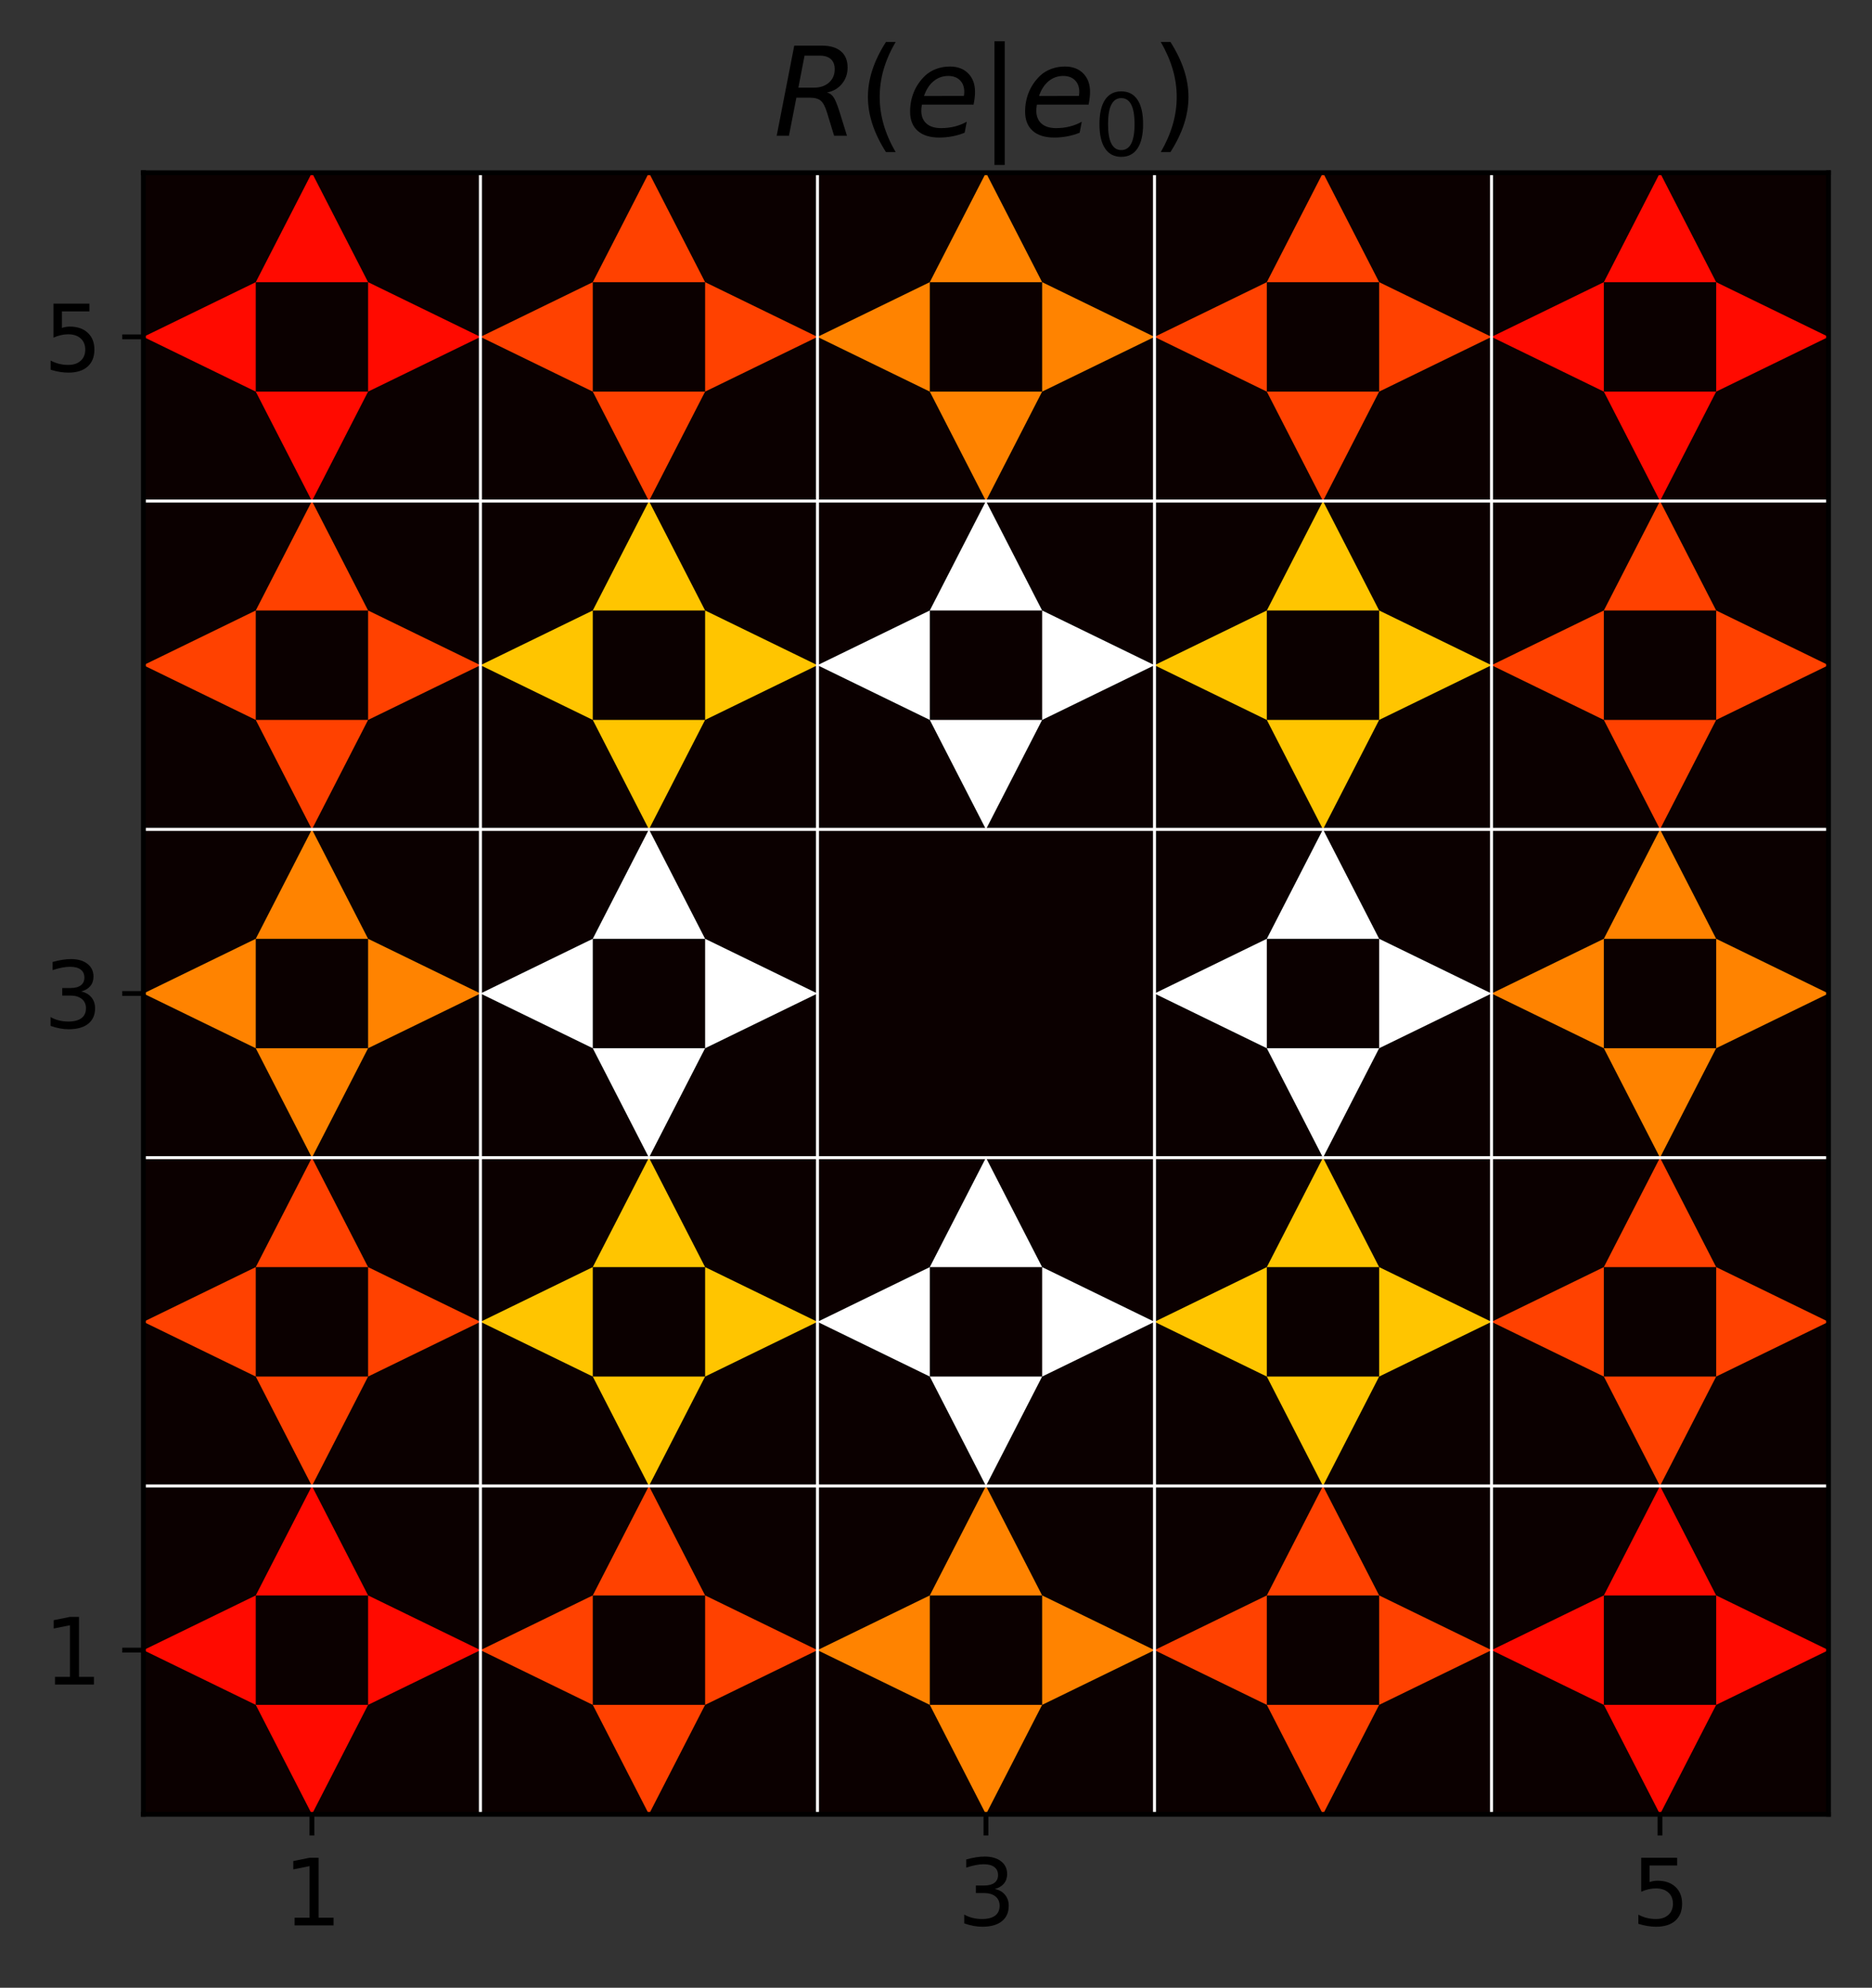 <?xml version="1.0" encoding="utf-8" standalone="no"?>
<!DOCTYPE svg PUBLIC "-//W3C//DTD SVG 1.1//EN"
  "http://www.w3.org/Graphics/SVG/1.1/DTD/svg11.dtd">
<svg height="329.117pt" version="1.1" viewBox="0 0 309.944 329.117" width="309.944pt" xmlns="http://www.w3.org/2000/svg" xmlns:xlink="http://www.w3.org/1999/xlink">
 <rect x="0" y="0" width="309.944" height="329.117" fill="#333333" stroke="none"/>
 <defs>
  <style type="text/css">*{stroke-linecap:butt;stroke-linejoin:round;}</style>
 </defs>
 <g id="figure_1">
  <g id="patch_1">
   <path d="M 0 329.117 
L 309.944 329.117 
L 309.944 0 
L 0 0 
z
" style="fill:none;"/>
  </g>
  <g id="axes_1">
   <g id="patch_2">
    <path d="M 23.744 300.4 
L 302.744 300.4 
L 302.744 28.6 
L 23.744 28.6 
z
" style="fill:none;"/>
   </g>
   <g id="PolyCollection_1">
    <path clip-path="url(#p6af7d8f3e0)" d="M 23.744 300.4 
L 23.744 246.04 
L 79.544 246.04 
L 79.544 300.4 
L 23.744 300.4 
z
" style="fill:#0b0000;"/>
    <path clip-path="url(#p6af7d8f3e0)" d="M 79.544 300.4 
L 79.544 246.04 
L 135.344 246.04 
L 135.344 300.4 
L 79.544 300.4 
z
" style="fill:#0b0000;"/>
    <path clip-path="url(#p6af7d8f3e0)" d="M 135.344 300.4 
L 135.344 246.04 
L 191.144 246.04 
L 191.144 300.4 
L 135.344 300.4 
z
" style="fill:#0b0000;"/>
    <path clip-path="url(#p6af7d8f3e0)" d="M 191.144 300.4 
L 191.144 246.04 
L 246.944 246.04 
L 246.944 300.4 
L 191.144 300.4 
z
" style="fill:#0b0000;"/>
    <path clip-path="url(#p6af7d8f3e0)" d="M 246.944 300.4 
L 246.944 246.04 
L 302.744 246.04 
L 302.744 300.4 
L 246.944 300.4 
z
" style="fill:#0b0000;"/>
    <path clip-path="url(#p6af7d8f3e0)" d="M 23.744 246.04 
L 23.744 191.68 
L 79.544 191.68 
L 79.544 246.04 
L 23.744 246.04 
z
" style="fill:#0b0000;"/>
    <path clip-path="url(#p6af7d8f3e0)" d="M 79.544 246.04 
L 79.544 191.68 
L 135.344 191.68 
L 135.344 246.04 
L 79.544 246.04 
z
" style="fill:#0b0000;"/>
    <path clip-path="url(#p6af7d8f3e0)" d="M 135.344 246.04 
L 135.344 191.68 
L 191.144 191.68 
L 191.144 246.04 
L 135.344 246.04 
z
" style="fill:#0b0000;"/>
    <path clip-path="url(#p6af7d8f3e0)" d="M 191.144 246.04 
L 191.144 191.68 
L 246.944 191.68 
L 246.944 246.04 
L 191.144 246.04 
z
" style="fill:#0b0000;"/>
    <path clip-path="url(#p6af7d8f3e0)" d="M 246.944 246.04 
L 246.944 191.68 
L 302.744 191.68 
L 302.744 246.04 
L 246.944 246.04 
z
" style="fill:#0b0000;"/>
    <path clip-path="url(#p6af7d8f3e0)" d="M 23.744 191.68 
L 23.744 137.32 
L 79.544 137.32 
L 79.544 191.68 
L 23.744 191.68 
z
" style="fill:#0b0000;"/>
    <path clip-path="url(#p6af7d8f3e0)" d="M 79.544 191.68 
L 79.544 137.32 
L 135.344 137.32 
L 135.344 191.68 
L 79.544 191.68 
z
" style="fill:#0b0000;"/>
    <path clip-path="url(#p6af7d8f3e0)" d="M 135.344 191.68 
L 135.344 137.32 
L 191.144 137.32 
L 191.144 191.68 
L 135.344 191.68 
z
" style="fill:#0b0000;"/>
    <path clip-path="url(#p6af7d8f3e0)" d="M 191.144 191.68 
L 191.144 137.32 
L 246.944 137.32 
L 246.944 191.68 
L 191.144 191.68 
z
" style="fill:#0b0000;"/>
    <path clip-path="url(#p6af7d8f3e0)" d="M 246.944 191.68 
L 246.944 137.32 
L 302.744 137.32 
L 302.744 191.68 
L 246.944 191.68 
z
" style="fill:#0b0000;"/>
    <path clip-path="url(#p6af7d8f3e0)" d="M 23.744 137.32 
L 23.744 82.96 
L 79.544 82.96 
L 79.544 137.32 
L 23.744 137.32 
z
" style="fill:#0b0000;"/>
    <path clip-path="url(#p6af7d8f3e0)" d="M 79.544 137.32 
L 79.544 82.96 
L 135.344 82.96 
L 135.344 137.32 
L 79.544 137.32 
z
" style="fill:#0b0000;"/>
    <path clip-path="url(#p6af7d8f3e0)" d="M 135.344 137.32 
L 135.344 82.96 
L 191.144 82.96 
L 191.144 137.32 
L 135.344 137.32 
z
" style="fill:#0b0000;"/>
    <path clip-path="url(#p6af7d8f3e0)" d="M 191.144 137.32 
L 191.144 82.96 
L 246.944 82.96 
L 246.944 137.32 
L 191.144 137.32 
z
" style="fill:#0b0000;"/>
    <path clip-path="url(#p6af7d8f3e0)" d="M 246.944 137.32 
L 246.944 82.96 
L 302.744 82.96 
L 302.744 137.32 
L 246.944 137.32 
z
" style="fill:#0b0000;"/>
    <path clip-path="url(#p6af7d8f3e0)" d="M 23.744 82.96 
L 23.744 28.6 
L 79.544 28.6 
L 79.544 82.96 
L 23.744 82.96 
z
" style="fill:#0b0000;"/>
    <path clip-path="url(#p6af7d8f3e0)" d="M 79.544 82.96 
L 79.544 28.6 
L 135.344 28.6 
L 135.344 82.96 
L 79.544 82.96 
z
" style="fill:#0b0000;"/>
    <path clip-path="url(#p6af7d8f3e0)" d="M 135.344 82.96 
L 135.344 28.6 
L 191.144 28.6 
L 191.144 82.96 
L 135.344 82.96 
z
" style="fill:#0b0000;"/>
    <path clip-path="url(#p6af7d8f3e0)" d="M 191.144 82.96 
L 191.144 28.6 
L 246.944 28.6 
L 246.944 82.96 
L 191.144 82.96 
z
" style="fill:#0b0000;"/>
    <path clip-path="url(#p6af7d8f3e0)" d="M 246.944 82.96 
L 246.944 28.6 
L 302.744 28.6 
L 302.744 82.96 
L 246.944 82.96 
z
" style="fill:#0b0000;"/>
   </g>
   <g id="PatchCollection_1">
    <path clip-path="url(#p6af7d8f3e0)" d="M 42.344 264.16 
L 23.744 273.22 
L 42.344 282.28 
z
" style="fill:#ff0a00;"/>
    <path clip-path="url(#p6af7d8f3e0)" d="M 98.144 264.16 
L 79.544 273.22 
L 98.144 282.28 
z
" style="fill:#ff4100;"/>
    <path clip-path="url(#p6af7d8f3e0)" d="M 153.944 264.16 
L 135.344 273.22 
L 153.944 282.28 
z
" style="fill:#ff8300;"/>
    <path clip-path="url(#p6af7d8f3e0)" d="M 209.744 264.16 
L 191.144 273.22 
L 209.744 282.28 
z
" style="fill:#ff4100;"/>
    <path clip-path="url(#p6af7d8f3e0)" d="M 265.544 264.16 
L 246.944 273.22 
L 265.544 282.28 
z
" style="fill:#ff0a00;"/>
    <path clip-path="url(#p6af7d8f3e0)" d="M 42.344 209.8 
L 23.744 218.86 
L 42.344 227.92 
z
" style="fill:#ff4100;"/>
    <path clip-path="url(#p6af7d8f3e0)" d="M 98.144 209.8 
L 79.544 218.86 
L 98.144 227.92 
z
" style="fill:#ffc500;"/>
    <path clip-path="url(#p6af7d8f3e0)" d="M 153.944 209.8 
L 135.344 218.86 
L 153.944 227.92 
z
" style="fill:#ffffff;"/>
    <path clip-path="url(#p6af7d8f3e0)" d="M 209.744 209.8 
L 191.144 218.86 
L 209.744 227.92 
z
" style="fill:#ffc500;"/>
    <path clip-path="url(#p6af7d8f3e0)" d="M 265.544 209.8 
L 246.944 218.86 
L 265.544 227.92 
z
" style="fill:#ff4100;"/>
    <path clip-path="url(#p6af7d8f3e0)" d="M 42.344 155.44 
L 23.744 164.5 
L 42.344 173.56 
z
" style="fill:#ff8300;"/>
    <path clip-path="url(#p6af7d8f3e0)" d="M 98.144 155.44 
L 79.544 164.5 
L 98.144 173.56 
z
" style="fill:#ffffff;"/>
    <path clip-path="url(#p6af7d8f3e0)" d="M 153.944 155.44 
L 135.344 164.5 
L 153.944 173.56 
z
" style="fill:#0b0000;"/>
    <path clip-path="url(#p6af7d8f3e0)" d="M 209.744 155.44 
L 191.144 164.5 
L 209.744 173.56 
z
" style="fill:#ffffff;"/>
    <path clip-path="url(#p6af7d8f3e0)" d="M 265.544 155.44 
L 246.944 164.5 
L 265.544 173.56 
z
" style="fill:#ff8300;"/>
    <path clip-path="url(#p6af7d8f3e0)" d="M 42.344 101.08 
L 23.744 110.14 
L 42.344 119.2 
z
" style="fill:#ff4100;"/>
    <path clip-path="url(#p6af7d8f3e0)" d="M 98.144 101.08 
L 79.544 110.14 
L 98.144 119.2 
z
" style="fill:#ffc500;"/>
    <path clip-path="url(#p6af7d8f3e0)" d="M 153.944 101.08 
L 135.344 110.14 
L 153.944 119.2 
z
" style="fill:#ffffff;"/>
    <path clip-path="url(#p6af7d8f3e0)" d="M 209.744 101.08 
L 191.144 110.14 
L 209.744 119.2 
z
" style="fill:#ffc500;"/>
    <path clip-path="url(#p6af7d8f3e0)" d="M 265.544 101.08 
L 246.944 110.14 
L 265.544 119.2 
z
" style="fill:#ff4100;"/>
    <path clip-path="url(#p6af7d8f3e0)" d="M 42.344 46.72 
L 23.744 55.78 
L 42.344 64.84 
z
" style="fill:#ff0a00;"/>
    <path clip-path="url(#p6af7d8f3e0)" d="M 98.144 46.72 
L 79.544 55.78 
L 98.144 64.84 
z
" style="fill:#ff4100;"/>
    <path clip-path="url(#p6af7d8f3e0)" d="M 153.944 46.72 
L 135.344 55.78 
L 153.944 64.84 
z
" style="fill:#ff8300;"/>
    <path clip-path="url(#p6af7d8f3e0)" d="M 209.744 46.72 
L 191.144 55.78 
L 209.744 64.84 
z
" style="fill:#ff4100;"/>
    <path clip-path="url(#p6af7d8f3e0)" d="M 265.544 46.72 
L 246.944 55.78 
L 265.544 64.84 
z
" style="fill:#ff0a00;"/>
    <path clip-path="url(#p6af7d8f3e0)" d="M 60.944 282.28 
L 42.344 282.28 
L 51.644 300.4 
z
" style="fill:#ff0a00;"/>
    <path clip-path="url(#p6af7d8f3e0)" d="M 116.744 282.28 
L 98.144 282.28 
L 107.444 300.4 
z
" style="fill:#ff4100;"/>
    <path clip-path="url(#p6af7d8f3e0)" d="M 172.544 282.28 
L 153.944 282.28 
L 163.244 300.4 
z
" style="fill:#ff8300;"/>
    <path clip-path="url(#p6af7d8f3e0)" d="M 228.344 282.28 
L 209.744 282.28 
L 219.044 300.4 
z
" style="fill:#ff4100;"/>
    <path clip-path="url(#p6af7d8f3e0)" d="M 284.144 282.28 
L 265.544 282.28 
L 274.844 300.4 
z
" style="fill:#ff0a00;"/>
    <path clip-path="url(#p6af7d8f3e0)" d="M 60.944 227.92 
L 42.344 227.92 
L 51.644 246.04 
z
" style="fill:#ff4100;"/>
    <path clip-path="url(#p6af7d8f3e0)" d="M 116.744 227.92 
L 98.144 227.92 
L 107.444 246.04 
z
" style="fill:#ffc500;"/>
    <path clip-path="url(#p6af7d8f3e0)" d="M 172.544 227.92 
L 153.944 227.92 
L 163.244 246.04 
z
" style="fill:#ffffff;"/>
    <path clip-path="url(#p6af7d8f3e0)" d="M 228.344 227.92 
L 209.744 227.92 
L 219.044 246.04 
z
" style="fill:#ffc500;"/>
    <path clip-path="url(#p6af7d8f3e0)" d="M 284.144 227.92 
L 265.544 227.92 
L 274.844 246.04 
z
" style="fill:#ff4100;"/>
    <path clip-path="url(#p6af7d8f3e0)" d="M 60.944 173.56 
L 42.344 173.56 
L 51.644 191.68 
z
" style="fill:#ff8300;"/>
    <path clip-path="url(#p6af7d8f3e0)" d="M 116.744 173.56 
L 98.144 173.56 
L 107.444 191.68 
z
" style="fill:#ffffff;"/>
    <path clip-path="url(#p6af7d8f3e0)" d="M 172.544 173.56 
L 153.944 173.56 
L 163.244 191.68 
z
" style="fill:#0b0000;"/>
    <path clip-path="url(#p6af7d8f3e0)" d="M 228.344 173.56 
L 209.744 173.56 
L 219.044 191.68 
z
" style="fill:#ffffff;"/>
    <path clip-path="url(#p6af7d8f3e0)" d="M 284.144 173.56 
L 265.544 173.56 
L 274.844 191.68 
z
" style="fill:#ff8300;"/>
    <path clip-path="url(#p6af7d8f3e0)" d="M 60.944 119.2 
L 42.344 119.2 
L 51.644 137.32 
z
" style="fill:#ff4100;"/>
    <path clip-path="url(#p6af7d8f3e0)" d="M 116.744 119.2 
L 98.144 119.2 
L 107.444 137.32 
z
" style="fill:#ffc500;"/>
    <path clip-path="url(#p6af7d8f3e0)" d="M 172.544 119.2 
L 153.944 119.2 
L 163.244 137.32 
z
" style="fill:#ffffff;"/>
    <path clip-path="url(#p6af7d8f3e0)" d="M 228.344 119.2 
L 209.744 119.2 
L 219.044 137.32 
z
" style="fill:#ffc500;"/>
    <path clip-path="url(#p6af7d8f3e0)" d="M 284.144 119.2 
L 265.544 119.2 
L 274.844 137.32 
z
" style="fill:#ff4100;"/>
    <path clip-path="url(#p6af7d8f3e0)" d="M 60.944 64.84 
L 42.344 64.84 
L 51.644 82.96 
z
" style="fill:#ff0a00;"/>
    <path clip-path="url(#p6af7d8f3e0)" d="M 116.744 64.84 
L 98.144 64.84 
L 107.444 82.96 
z
" style="fill:#ff4100;"/>
    <path clip-path="url(#p6af7d8f3e0)" d="M 172.544 64.84 
L 153.944 64.84 
L 163.244 82.96 
z
" style="fill:#ff8300;"/>
    <path clip-path="url(#p6af7d8f3e0)" d="M 228.344 64.84 
L 209.744 64.84 
L 219.044 82.96 
z
" style="fill:#ff4100;"/>
    <path clip-path="url(#p6af7d8f3e0)" d="M 284.144 64.84 
L 265.544 64.84 
L 274.844 82.96 
z
" style="fill:#ff0a00;"/>
    <path clip-path="url(#p6af7d8f3e0)" d="M 79.544 273.22 
L 60.944 264.16 
L 60.944 282.28 
z
" style="fill:#ff0a00;"/>
    <path clip-path="url(#p6af7d8f3e0)" d="M 135.344 273.22 
L 116.744 264.16 
L 116.744 282.28 
z
" style="fill:#ff4100;"/>
    <path clip-path="url(#p6af7d8f3e0)" d="M 191.144 273.22 
L 172.544 264.16 
L 172.544 282.28 
z
" style="fill:#ff8300;"/>
    <path clip-path="url(#p6af7d8f3e0)" d="M 246.944 273.22 
L 228.344 264.16 
L 228.344 282.28 
z
" style="fill:#ff4100;"/>
    <path clip-path="url(#p6af7d8f3e0)" d="M 302.744 273.22 
L 284.144 264.16 
L 284.144 282.28 
z
" style="fill:#ff0a00;"/>
    <path clip-path="url(#p6af7d8f3e0)" d="M 79.544 218.86 
L 60.944 209.8 
L 60.944 227.92 
z
" style="fill:#ff4100;"/>
    <path clip-path="url(#p6af7d8f3e0)" d="M 135.344 218.86 
L 116.744 209.8 
L 116.744 227.92 
z
" style="fill:#ffc500;"/>
    <path clip-path="url(#p6af7d8f3e0)" d="M 191.144 218.86 
L 172.544 209.8 
L 172.544 227.92 
z
" style="fill:#ffffff;"/>
    <path clip-path="url(#p6af7d8f3e0)" d="M 246.944 218.86 
L 228.344 209.8 
L 228.344 227.92 
z
" style="fill:#ffc500;"/>
    <path clip-path="url(#p6af7d8f3e0)" d="M 302.744 218.86 
L 284.144 209.8 
L 284.144 227.92 
z
" style="fill:#ff4100;"/>
    <path clip-path="url(#p6af7d8f3e0)" d="M 79.544 164.5 
L 60.944 155.44 
L 60.944 173.56 
z
" style="fill:#ff8300;"/>
    <path clip-path="url(#p6af7d8f3e0)" d="M 135.344 164.5 
L 116.744 155.44 
L 116.744 173.56 
z
" style="fill:#ffffff;"/>
    <path clip-path="url(#p6af7d8f3e0)" d="M 191.144 164.5 
L 172.544 155.44 
L 172.544 173.56 
z
" style="fill:#0b0000;"/>
    <path clip-path="url(#p6af7d8f3e0)" d="M 246.944 164.5 
L 228.344 155.44 
L 228.344 173.56 
z
" style="fill:#ffffff;"/>
    <path clip-path="url(#p6af7d8f3e0)" d="M 302.744 164.5 
L 284.144 155.44 
L 284.144 173.56 
z
" style="fill:#ff8300;"/>
    <path clip-path="url(#p6af7d8f3e0)" d="M 79.544 110.14 
L 60.944 101.08 
L 60.944 119.2 
z
" style="fill:#ff4100;"/>
    <path clip-path="url(#p6af7d8f3e0)" d="M 135.344 110.14 
L 116.744 101.08 
L 116.744 119.2 
z
" style="fill:#ffc500;"/>
    <path clip-path="url(#p6af7d8f3e0)" d="M 191.144 110.14 
L 172.544 101.08 
L 172.544 119.2 
z
" style="fill:#ffffff;"/>
    <path clip-path="url(#p6af7d8f3e0)" d="M 246.944 110.14 
L 228.344 101.08 
L 228.344 119.2 
z
" style="fill:#ffc500;"/>
    <path clip-path="url(#p6af7d8f3e0)" d="M 302.744 110.14 
L 284.144 101.08 
L 284.144 119.2 
z
" style="fill:#ff4100;"/>
    <path clip-path="url(#p6af7d8f3e0)" d="M 79.544 55.78 
L 60.944 46.72 
L 60.944 64.84 
z
" style="fill:#ff0a00;"/>
    <path clip-path="url(#p6af7d8f3e0)" d="M 135.344 55.78 
L 116.744 46.72 
L 116.744 64.84 
z
" style="fill:#ff4100;"/>
    <path clip-path="url(#p6af7d8f3e0)" d="M 191.144 55.78 
L 172.544 46.72 
L 172.544 64.84 
z
" style="fill:#ff8300;"/>
    <path clip-path="url(#p6af7d8f3e0)" d="M 246.944 55.78 
L 228.344 46.72 
L 228.344 64.84 
z
" style="fill:#ff4100;"/>
    <path clip-path="url(#p6af7d8f3e0)" d="M 302.744 55.78 
L 284.144 46.72 
L 284.144 64.84 
z
" style="fill:#ff0a00;"/>
    <path clip-path="url(#p6af7d8f3e0)" d="M 60.944 264.16 
L 51.644 246.04 
L 42.344 264.16 
z
" style="fill:#ff0a00;"/>
    <path clip-path="url(#p6af7d8f3e0)" d="M 116.744 264.16 
L 107.444 246.04 
L 98.144 264.16 
z
" style="fill:#ff4100;"/>
    <path clip-path="url(#p6af7d8f3e0)" d="M 172.544 264.16 
L 163.244 246.04 
L 153.944 264.16 
z
" style="fill:#ff8300;"/>
    <path clip-path="url(#p6af7d8f3e0)" d="M 228.344 264.16 
L 219.044 246.04 
L 209.744 264.16 
z
" style="fill:#ff4100;"/>
    <path clip-path="url(#p6af7d8f3e0)" d="M 284.144 264.16 
L 274.844 246.04 
L 265.544 264.16 
z
" style="fill:#ff0a00;"/>
    <path clip-path="url(#p6af7d8f3e0)" d="M 60.944 209.8 
L 51.644 191.68 
L 42.344 209.8 
z
" style="fill:#ff4100;"/>
    <path clip-path="url(#p6af7d8f3e0)" d="M 116.744 209.8 
L 107.444 191.68 
L 98.144 209.8 
z
" style="fill:#ffc500;"/>
    <path clip-path="url(#p6af7d8f3e0)" d="M 172.544 209.8 
L 163.244 191.68 
L 153.944 209.8 
z
" style="fill:#ffffff;"/>
    <path clip-path="url(#p6af7d8f3e0)" d="M 228.344 209.8 
L 219.044 191.68 
L 209.744 209.8 
z
" style="fill:#ffc500;"/>
    <path clip-path="url(#p6af7d8f3e0)" d="M 284.144 209.8 
L 274.844 191.68 
L 265.544 209.8 
z
" style="fill:#ff4100;"/>
    <path clip-path="url(#p6af7d8f3e0)" d="M 60.944 155.44 
L 51.644 137.32 
L 42.344 155.44 
z
" style="fill:#ff8300;"/>
    <path clip-path="url(#p6af7d8f3e0)" d="M 116.744 155.44 
L 107.444 137.32 
L 98.144 155.44 
z
" style="fill:#ffffff;"/>
    <path clip-path="url(#p6af7d8f3e0)" d="M 172.544 155.44 
L 163.244 137.32 
L 153.944 155.44 
z
" style="fill:#0b0000;"/>
    <path clip-path="url(#p6af7d8f3e0)" d="M 228.344 155.44 
L 219.044 137.32 
L 209.744 155.44 
z
" style="fill:#ffffff;"/>
    <path clip-path="url(#p6af7d8f3e0)" d="M 284.144 155.44 
L 274.844 137.32 
L 265.544 155.44 
z
" style="fill:#ff8300;"/>
    <path clip-path="url(#p6af7d8f3e0)" d="M 60.944 101.08 
L 51.644 82.96 
L 42.344 101.08 
z
" style="fill:#ff4100;"/>
    <path clip-path="url(#p6af7d8f3e0)" d="M 116.744 101.08 
L 107.444 82.96 
L 98.144 101.08 
z
" style="fill:#ffc500;"/>
    <path clip-path="url(#p6af7d8f3e0)" d="M 172.544 101.08 
L 163.244 82.96 
L 153.944 101.08 
z
" style="fill:#ffffff;"/>
    <path clip-path="url(#p6af7d8f3e0)" d="M 228.344 101.08 
L 219.044 82.96 
L 209.744 101.08 
z
" style="fill:#ffc500;"/>
    <path clip-path="url(#p6af7d8f3e0)" d="M 284.144 101.08 
L 274.844 82.96 
L 265.544 101.08 
z
" style="fill:#ff4100;"/>
    <path clip-path="url(#p6af7d8f3e0)" d="M 60.944 46.72 
L 51.644 28.6 
L 42.344 46.72 
z
" style="fill:#ff0a00;"/>
    <path clip-path="url(#p6af7d8f3e0)" d="M 116.744 46.72 
L 107.444 28.6 
L 98.144 46.72 
z
" style="fill:#ff4100;"/>
    <path clip-path="url(#p6af7d8f3e0)" d="M 172.544 46.72 
L 163.244 28.6 
L 153.944 46.72 
z
" style="fill:#ff8300;"/>
    <path clip-path="url(#p6af7d8f3e0)" d="M 228.344 46.72 
L 219.044 28.6 
L 209.744 46.72 
z
" style="fill:#ff4100;"/>
    <path clip-path="url(#p6af7d8f3e0)" d="M 284.144 46.72 
L 274.844 28.6 
L 265.544 46.72 
z
" style="fill:#ff0a00;"/>
   </g>
   <g id="matplotlib.axis_1">
    <g id="xtick_1">
     <g id="line2d_1">
      <defs>
       <path d="M 0 0 
L 0 3.5 
" id="m87dc356ebd" style="stroke:#000000;stroke-width:0.8;"/>
      </defs>
      <g>
       <use style="stroke:#000000;stroke-width:0.8;" x="51.644" xlink:href="#m87dc356ebd" y="300.4"/>
      </g>
     </g>
     <g id="text_1">
      <!-- 1 -->
      <g transform="translate(46.872 318.798)scale(0.15 -0.15)">
       <defs>
        <path d="M 794 531 
L 1825 531 
L 1825 4091 
L 703 3866 
L 703 4441 
L 1819 4666 
L 2450 4666 
L 2450 531 
L 3481 531 
L 3481 0 
L 794 0 
L 794 531 
z
" id="DejaVuSans-31" transform="scale(0.016)"/>
       </defs>
       <use xlink:href="#DejaVuSans-31"/>
      </g>
     </g>
    </g>
    <g id="xtick_2">
     <g id="line2d_2">
      <g>
       <use style="stroke:#000000;stroke-width:0.8;" x="163.244" xlink:href="#m87dc356ebd" y="300.4"/>
      </g>
     </g>
     <g id="text_2">
      <!-- 3 -->
      <g transform="translate(158.472 318.798)scale(0.15 -0.15)">
       <defs>
        <path d="M 2597 2516 
Q 3050 2419 3304 2112 
Q 3559 1806 3559 1356 
Q 3559 666 3084 287 
Q 2609 -91 1734 -91 
Q 1441 -91 1130 -33 
Q 819 25 488 141 
L 488 750 
Q 750 597 1062 519 
Q 1375 441 1716 441 
Q 2309 441 2620 675 
Q 2931 909 2931 1356 
Q 2931 1769 2642 2001 
Q 2353 2234 1838 2234 
L 1294 2234 
L 1294 2753 
L 1863 2753 
Q 2328 2753 2575 2939 
Q 2822 3125 2822 3475 
Q 2822 3834 2567 4026 
Q 2313 4219 1838 4219 
Q 1578 4219 1281 4162 
Q 984 4106 628 3988 
L 628 4550 
Q 988 4650 1302 4700 
Q 1616 4750 1894 4750 
Q 2613 4750 3031 4423 
Q 3450 4097 3450 3541 
Q 3450 3153 3228 2886 
Q 3006 2619 2597 2516 
z
" id="DejaVuSans-33" transform="scale(0.016)"/>
       </defs>
       <use xlink:href="#DejaVuSans-33"/>
      </g>
     </g>
    </g>
    <g id="xtick_3">
     <g id="line2d_3">
      <g>
       <use style="stroke:#000000;stroke-width:0.8;" x="274.844" xlink:href="#m87dc356ebd" y="300.4"/>
      </g>
     </g>
     <g id="text_3">
      <!-- 5 -->
      <g transform="translate(270.072 318.798)scale(0.15 -0.15)">
       <defs>
        <path d="M 691 4666 
L 3169 4666 
L 3169 4134 
L 1269 4134 
L 1269 2991 
Q 1406 3038 1543 3061 
Q 1681 3084 1819 3084 
Q 2600 3084 3056 2656 
Q 3513 2228 3513 1497 
Q 3513 744 3044 326 
Q 2575 -91 1722 -91 
Q 1428 -91 1123 -41 
Q 819 9 494 109 
L 494 744 
Q 775 591 1075 516 
Q 1375 441 1709 441 
Q 2250 441 2565 725 
Q 2881 1009 2881 1497 
Q 2881 1984 2565 2268 
Q 2250 2553 1709 2553 
Q 1456 2553 1204 2497 
Q 953 2441 691 2322 
L 691 4666 
z
" id="DejaVuSans-35" transform="scale(0.016)"/>
       </defs>
       <use xlink:href="#DejaVuSans-35"/>
      </g>
     </g>
    </g>
   </g>
   <g id="matplotlib.axis_2">
    <g id="ytick_1">
     <g id="line2d_4">
      <defs>
       <path d="M 0 0 
L -3.5 0 
" id="m28973d08ad" style="stroke:#000000;stroke-width:0.8;"/>
      </defs>
      <g>
       <use style="stroke:#000000;stroke-width:0.8;" x="23.744" xlink:href="#m28973d08ad" y="273.22"/>
      </g>
     </g>
     <g id="text_4">
      <!-- 1 -->
      <g transform="translate(7.2 278.919)scale(0.15 -0.15)">
       <use xlink:href="#DejaVuSans-31"/>
      </g>
     </g>
    </g>
    <g id="ytick_2">
     <g id="line2d_5">
      <g>
       <use style="stroke:#000000;stroke-width:0.8;" x="23.744" xlink:href="#m28973d08ad" y="164.5"/>
      </g>
     </g>
     <g id="text_5">
      <!-- 3 -->
      <g transform="translate(7.2 170.199)scale(0.15 -0.15)">
       <use xlink:href="#DejaVuSans-33"/>
      </g>
     </g>
    </g>
    <g id="ytick_3">
     <g id="line2d_6">
      <g>
       <use style="stroke:#000000;stroke-width:0.8;" x="23.744" xlink:href="#m28973d08ad" y="55.78"/>
      </g>
     </g>
     <g id="text_6">
      <!-- 5 -->
      <g transform="translate(7.2 61.479)scale(0.15 -0.15)">
       <use xlink:href="#DejaVuSans-35"/>
      </g>
     </g>
    </g>
   </g>
   <g id="line2d_7">
    <path clip-path="url(#p6af7d8f3e0)" d="M 79.544 300.4 
L 79.544 28.6 
" style="fill:none;stroke:#ffffff;stroke-linecap:square;stroke-width:0.5;"/>
   </g>
   <g id="line2d_8">
    <path clip-path="url(#p6af7d8f3e0)" d="M 23.744 246.04 
L 302.744 246.04 
" style="fill:none;stroke:#ffffff;stroke-linecap:square;stroke-width:0.5;"/>
   </g>
   <g id="line2d_9">
    <path clip-path="url(#p6af7d8f3e0)" d="M 135.344 300.4 
L 135.344 28.6 
" style="fill:none;stroke:#ffffff;stroke-linecap:square;stroke-width:0.5;"/>
   </g>
   <g id="line2d_10">
    <path clip-path="url(#p6af7d8f3e0)" d="M 23.744 191.68 
L 302.744 191.68 
" style="fill:none;stroke:#ffffff;stroke-linecap:square;stroke-width:0.5;"/>
   </g>
   <g id="line2d_11">
    <path clip-path="url(#p6af7d8f3e0)" d="M 191.144 300.4 
L 191.144 28.6 
" style="fill:none;stroke:#ffffff;stroke-linecap:square;stroke-width:0.5;"/>
   </g>
   <g id="line2d_12">
    <path clip-path="url(#p6af7d8f3e0)" d="M 23.744 137.32 
L 302.744 137.32 
" style="fill:none;stroke:#ffffff;stroke-linecap:square;stroke-width:0.5;"/>
   </g>
   <g id="line2d_13">
    <path clip-path="url(#p6af7d8f3e0)" d="M 246.944 300.4 
L 246.944 28.6 
" style="fill:none;stroke:#ffffff;stroke-linecap:square;stroke-width:0.5;"/>
   </g>
   <g id="line2d_14">
    <path clip-path="url(#p6af7d8f3e0)" d="M 23.744 82.96 
L 302.744 82.96 
" style="fill:none;stroke:#ffffff;stroke-linecap:square;stroke-width:0.5;"/>
   </g>
   <g id="patch_3">
    <path d="M 23.744 300.4 
L 23.744 28.6 
" style="fill:none;stroke:#000000;stroke-linecap:square;stroke-linejoin:miter;stroke-width:0.8;"/>
   </g>
   <g id="patch_4">
    <path d="M 302.744 300.4 
L 302.744 28.6 
" style="fill:none;stroke:#000000;stroke-linecap:square;stroke-linejoin:miter;stroke-width:0.8;"/>
   </g>
   <g id="patch_5">
    <path d="M 23.744 300.4 
L 302.744 300.4 
" style="fill:none;stroke:#000000;stroke-linecap:square;stroke-linejoin:miter;stroke-width:0.8;"/>
   </g>
   <g id="patch_6">
    <path d="M 23.744 28.6 
L 302.744 28.6 
" style="fill:none;stroke:#000000;stroke-linecap:square;stroke-linejoin:miter;stroke-width:0.8;"/>
   </g>
   <g id="text_7">
    <!-- $R(e|e_0)$ -->
    <g transform="translate(128.044 22.6)scale(0.2 -0.2)">
     <defs>
      <path d="M 1613 4147 
L 1294 2491 
L 2106 2491 
Q 2584 2491 2879 2755 
Q 3175 3019 3175 3444 
Q 3175 3784 2976 3965 
Q 2778 4147 2406 4147 
L 1613 4147 
z
M 2772 2241 
Q 2972 2194 3105 2009 
Q 3238 1825 3413 1275 
L 3809 0 
L 3144 0 
L 2778 1197 
Q 2638 1659 2453 1815 
Q 2269 1972 1888 1972 
L 1191 1972 
L 806 0 
L 172 0 
L 1081 4666 
L 2503 4666 
Q 3150 4666 3495 4373 
Q 3841 4081 3841 3531 
Q 3841 3044 3547 2687 
Q 3253 2331 2772 2241 
z
" id="DejaVuSans-Oblique-52" transform="scale(0.016)"/>
      <path d="M 1984 4856 
Q 1566 4138 1362 3434 
Q 1159 2731 1159 2009 
Q 1159 1288 1364 580 
Q 1569 -128 1984 -844 
L 1484 -844 
Q 1016 -109 783 600 
Q 550 1309 550 2009 
Q 550 2706 781 3412 
Q 1013 4119 1484 4856 
L 1984 4856 
z
" id="DejaVuSans-28" transform="scale(0.016)"/>
      <path d="M 3078 2063 
Q 3088 2113 3092 2166 
Q 3097 2219 3097 2272 
Q 3097 2653 2873 2875 
Q 2650 3097 2266 3097 
Q 1838 3097 1509 2826 
Q 1181 2556 1013 2059 
L 3078 2063 
z
M 3578 1613 
L 903 1613 
Q 884 1494 878 1425 
Q 872 1356 872 1306 
Q 872 872 1139 634 
Q 1406 397 1894 397 
Q 2269 397 2603 481 
Q 2938 566 3225 728 
L 3116 159 
Q 2806 34 2476 -28 
Q 2147 -91 1806 -91 
Q 1078 -91 686 257 
Q 294 606 294 1247 
Q 294 1794 489 2264 
Q 684 2734 1063 3103 
Q 1306 3334 1642 3459 
Q 1978 3584 2356 3584 
Q 2950 3584 3301 3228 
Q 3653 2872 3653 2272 
Q 3653 2128 3634 1964 
Q 3616 1800 3578 1613 
z
" id="DejaVuSans-Oblique-65" transform="scale(0.016)"/>
      <path d="M 1344 4891 
L 1344 -1509 
L 813 -1509 
L 813 4891 
L 1344 4891 
z
" id="DejaVuSans-7c" transform="scale(0.016)"/>
      <path d="M 2034 4250 
Q 1547 4250 1301 3770 
Q 1056 3291 1056 2328 
Q 1056 1369 1301 889 
Q 1547 409 2034 409 
Q 2525 409 2770 889 
Q 3016 1369 3016 2328 
Q 3016 3291 2770 3770 
Q 2525 4250 2034 4250 
z
M 2034 4750 
Q 2819 4750 3233 4129 
Q 3647 3509 3647 2328 
Q 3647 1150 3233 529 
Q 2819 -91 2034 -91 
Q 1250 -91 836 529 
Q 422 1150 422 2328 
Q 422 3509 836 4129 
Q 1250 4750 2034 4750 
z
" id="DejaVuSans-30" transform="scale(0.016)"/>
      <path d="M 513 4856 
L 1013 4856 
Q 1481 4119 1714 3412 
Q 1947 2706 1947 2009 
Q 1947 1309 1714 600 
Q 1481 -109 1013 -844 
L 513 -844 
Q 928 -128 1133 580 
Q 1338 1288 1338 2009 
Q 1338 2731 1133 3434 
Q 928 4138 513 4856 
z
" id="DejaVuSans-29" transform="scale(0.016)"/>
     </defs>
     <use transform="translate(0 0.578)" xlink:href="#DejaVuSans-Oblique-52"/>
     <use transform="translate(69.482 0.578)" xlink:href="#DejaVuSans-28"/>
     <use transform="translate(108.496 0.578)" xlink:href="#DejaVuSans-Oblique-65"/>
     <use transform="translate(170.02 0.578)" xlink:href="#DejaVuSans-7c"/>
     <use transform="translate(203.711 0.578)" xlink:href="#DejaVuSans-Oblique-65"/>
     <use transform="translate(265.234 -15.828)scale(0.7)" xlink:href="#DejaVuSans-30"/>
     <use transform="translate(312.505 0.578)" xlink:href="#DejaVuSans-29"/>
    </g>
   </g>
  </g>
 </g>
 <defs>
  <clipPath id="p6af7d8f3e0">
   <rect height="271.8" width="279" x="23.744" y="28.6"/>
  </clipPath>
 </defs>
</svg>
